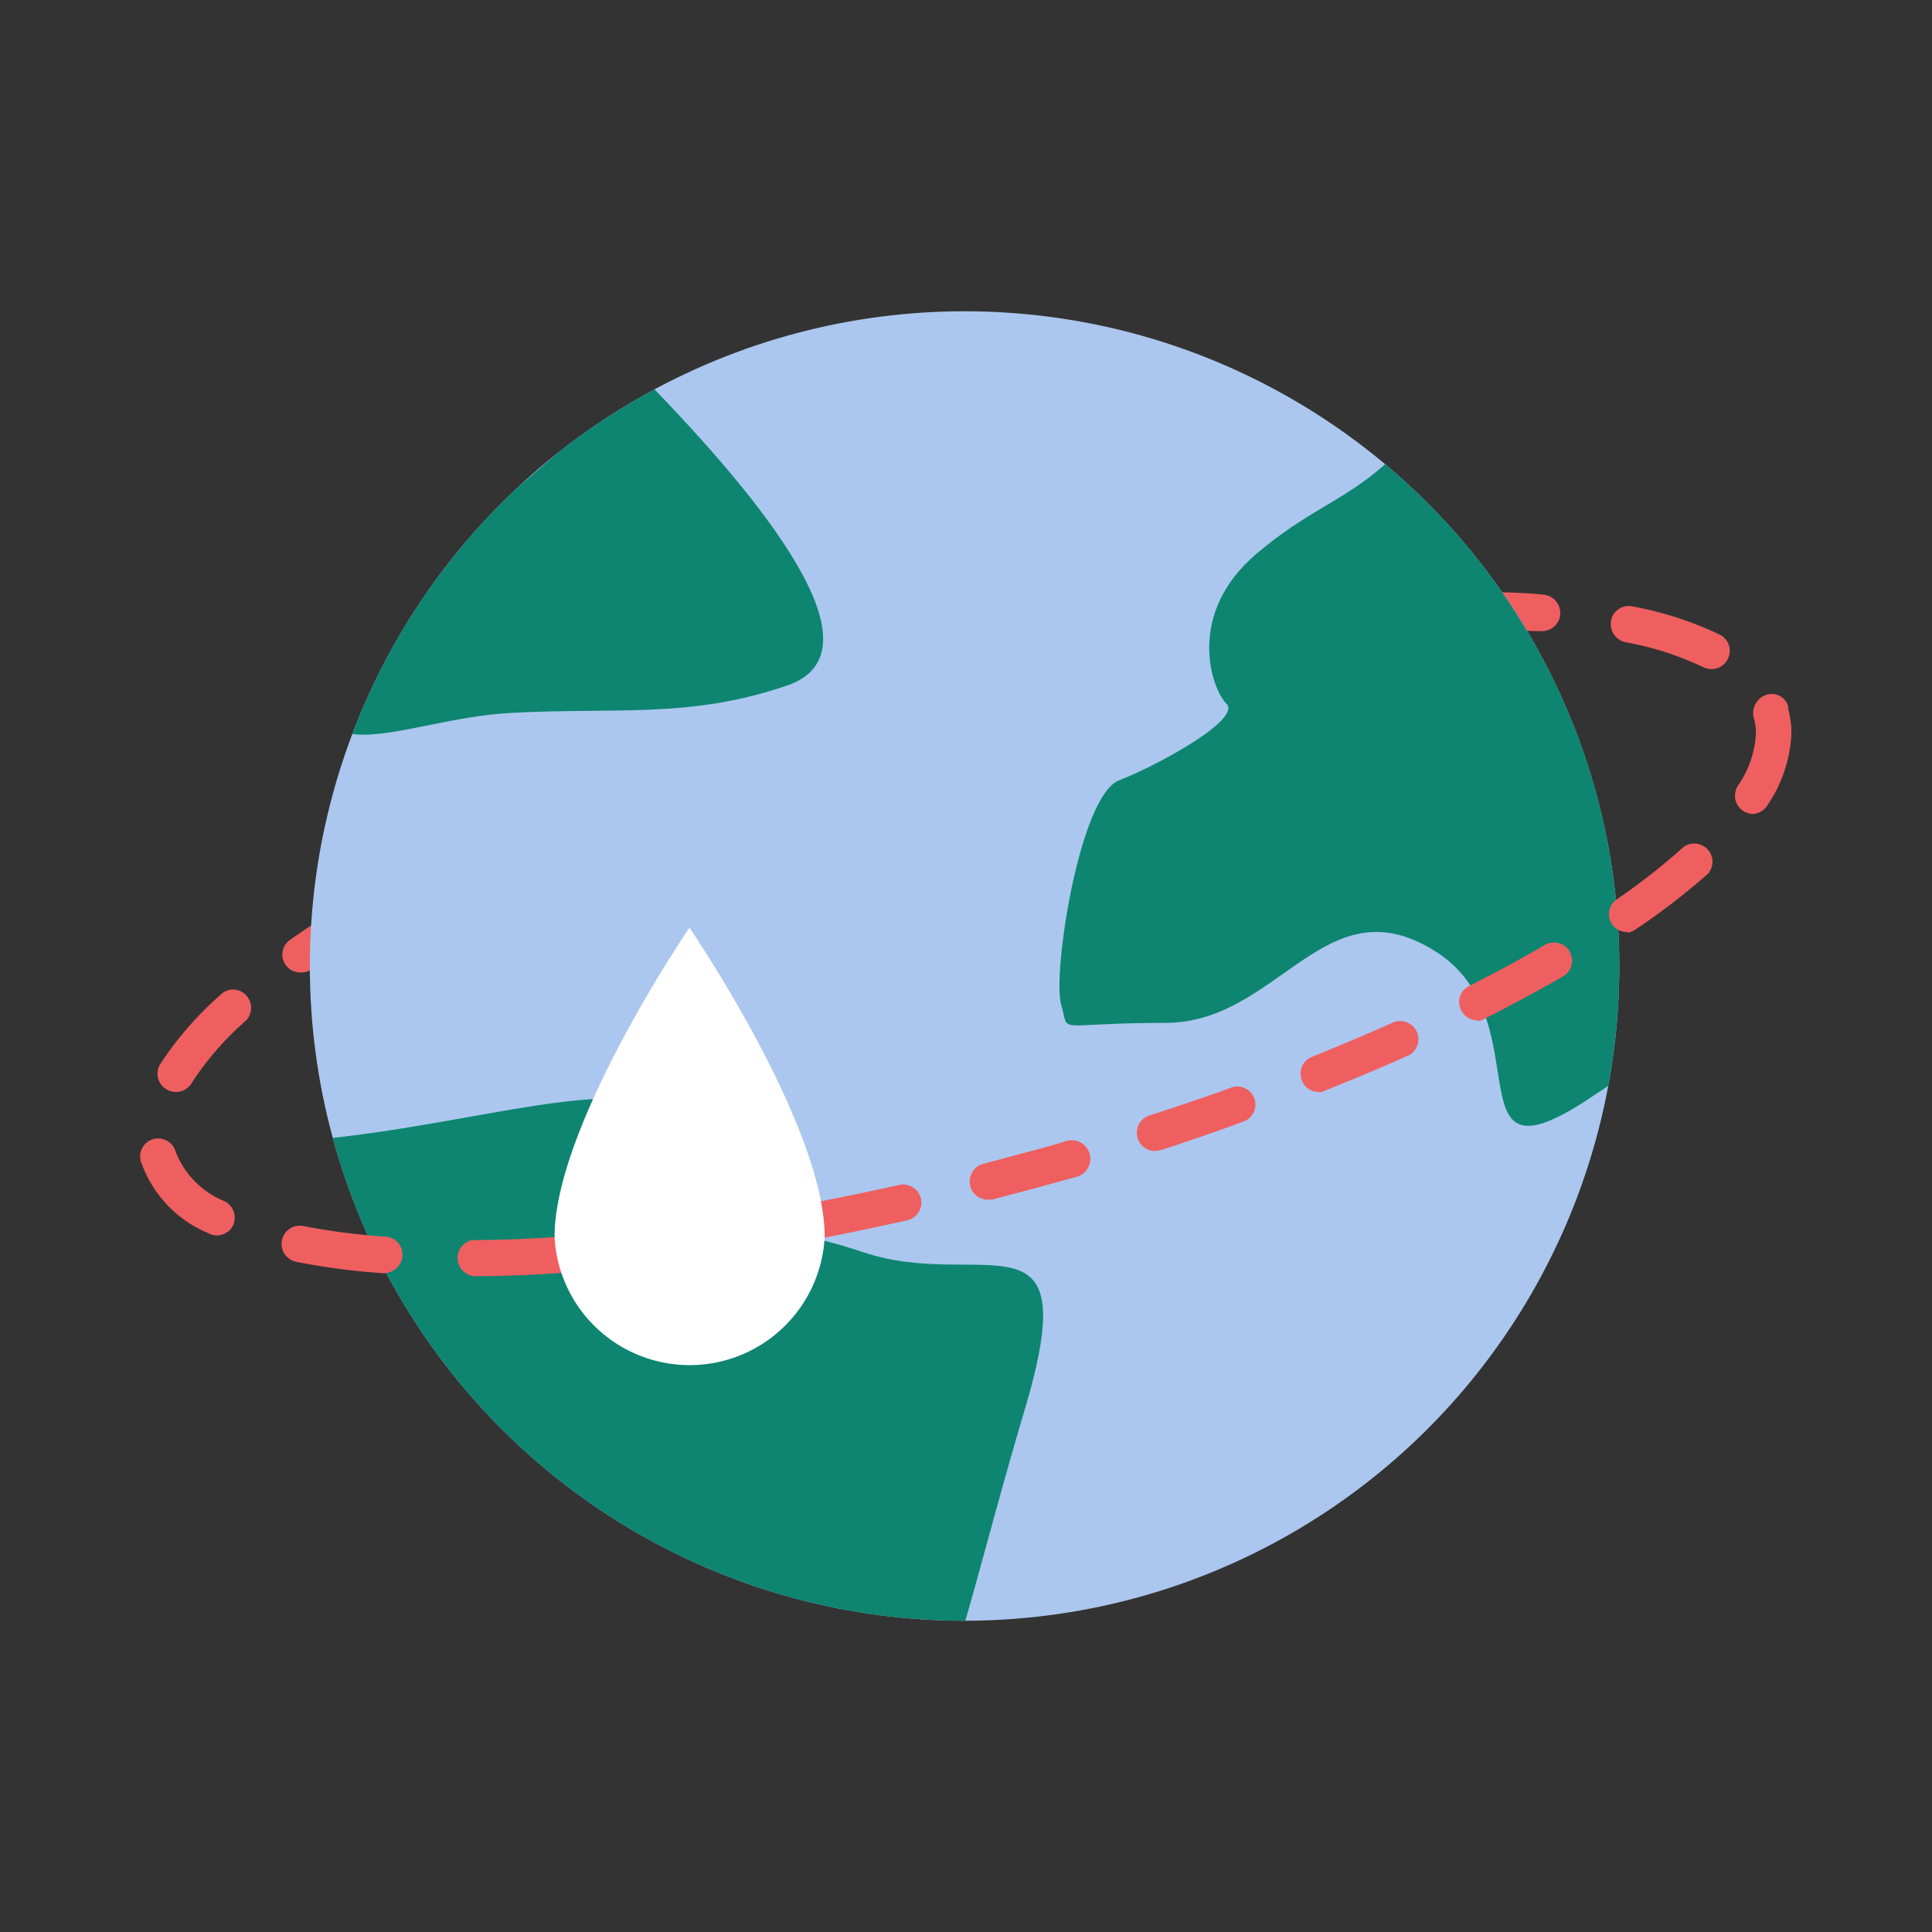 <svg id="Layer_1" data-name="Layer 1" xmlns="http://www.w3.org/2000/svg" xmlns:xlink="http://www.w3.org/1999/xlink" viewBox="0 0 54 54"><rect x="0" y="0" width="54" height="54" fill="#333333" stroke="none"/><defs><style>.cls-1{fill:none;}.cls-2{fill:#f05f60;}.cls-3{fill:#abc7ef;}.cls-4{clip-path:url(#clip-path);}.cls-5{fill:#0d8570;}.cls-6{fill:#fff;}</style><clipPath id="clip-path"><circle class="cls-1" cx="26.96" cy="27" r="18.3"/></clipPath></defs><title>Artboard 3</title><path class="cls-2" d="M8.41,27.18a.5.5,0,0,1-.29-.92c.63-.44,1.33-.89,2.09-1.33a.5.5,0,0,1,.69.19.51.51,0,0,1-.18.69c-.73.43-1.41.86-2,1.28A.52.52,0,0,1,8.41,27.18Z"/><path class="cls-2" d="M43.12,17.64h0c-.65,0-1.33-.07-2.06-.07h-.33a.54.54,0,0,1-.51-.51.5.5,0,0,1,.5-.51H41c.75,0,1.46,0,2.14.07a.52.52,0,0,1,.47.54A.51.51,0,0,1,43.12,17.64Z"/><circle class="cls-3" cx="26.96" cy="27" r="18.3"/><g class="cls-4"><path class="cls-5" d="M40.14,11.46c-2.11,2.6-3,2.32-5,4s-1.29,3.78-.86,4.21-1.89,1.71-3,2.14-1.87,5.41-1.62,6.27-.27.51,2.91.51,4.46-3.95,7.55-2,.26,6.87,4.47,4,4.58-.51,5-4.8"/><path class="cls-5" d="M18,10.58c3.35,3.43,6.75,7.64,4,8.58s-4.78.6-7.78.77S8.05,22,9.34,18.05"/><path class="cls-5" d="M7,31.94c5.53,0,11.78-2.78,12.13,0s1.66,1.94,5,3.06,6.25-1.41,4.5,4.44S26.11,50,24.2,50.29s-15.54-5-15.54-5Z"/></g><path class="cls-2" d="M13.2,35.66a.51.51,0,0,1,0-1q1.14,0,2.4-.09a.5.5,0,0,1,.54.47.5.5,0,0,1-.47.54q-1.29.09-2.46.09Zm-2.43-.07h0a18.75,18.75,0,0,1-2.48-.32.51.51,0,1,1,.2-1,18.76,18.76,0,0,0,2.35.3.51.51,0,0,1,0,1Zm7.28-.24a.51.51,0,0,1-.05-1c.77-.09,1.57-.2,2.39-.33a.51.51,0,0,1,.15,1c-.83.13-1.64.23-2.43.32Zm4.81-.74a.51.51,0,0,1-.09-1c.77-.15,1.56-.31,2.36-.49a.51.51,0,0,1,.61.38.51.51,0,0,1-.39.61c-.81.18-1.61.35-2.39.5ZM6.05,34.53a.46.46,0,0,1-.22-.06,3.35,3.35,0,0,1-1.89-2,.5.5,0,0,1,.34-.63.51.51,0,0,1,.63.35,2.45,2.45,0,0,0,1.38,1.39.52.52,0,0,1,.22.68A.51.51,0,0,1,6.05,34.53Zm21.56-1a.5.5,0,0,1-.49-.38.51.51,0,0,1,.36-.62l1.16-.31q.59-.15,1.17-.33a.51.51,0,0,1,.29,1l-1.2.33-1.17.31Zm4.67-1.36a.5.5,0,0,1-.48-.35.51.51,0,0,1,.32-.64c.78-.25,1.55-.51,2.29-.78a.5.5,0,0,1,.65.31.5.5,0,0,1-.31.64c-.75.28-1.52.54-2.31.8Zm4.58-1.65a.49.49,0,0,1-.47-.32.5.5,0,0,1,.28-.66c.76-.31,1.5-.62,2.22-.94a.51.51,0,1,1,.41.93c-.72.32-1.48.64-2.26.95A.39.39,0,0,1,36.86,30.53Zm-31.95,0a.56.56,0,0,1-.27-.08.51.51,0,0,1-.16-.7,9.47,9.47,0,0,1,1.68-1.93.49.49,0,0,1,.71,0,.51.51,0,0,1,0,.72,8.32,8.32,0,0,0-1.5,1.72A.51.51,0,0,1,4.91,30.52Zm36.38-2a.52.52,0,0,1-.45-.28.5.5,0,0,1,.22-.68c.75-.38,1.46-.76,2.12-1.15a.51.51,0,0,1,.69.18.51.51,0,0,1-.18.7c-.68.39-1.4.78-2.17,1.17A.46.46,0,0,1,41.29,28.54Zm4.2-2.47a.5.5,0,0,1-.29-.92,18,18,0,0,0,1.86-1.46.51.51,0,0,1,.68.75,18.61,18.61,0,0,1-2,1.54A.52.52,0,0,1,45.49,26.07ZM49,22.75a.56.56,0,0,1-.27-.08.51.51,0,0,1-.16-.7,2.83,2.83,0,0,0,.51-1.48,1.52,1.52,0,0,0-.06-.42.54.54,0,0,1,.35-.65.48.48,0,0,1,.61.32l0,.07a2.59,2.59,0,0,1,.09.68,3.83,3.83,0,0,1-.66,2A.51.51,0,0,1,49,22.75ZM47.84,18.7a.59.59,0,0,1-.23-.05,8.47,8.47,0,0,0-2.18-.7.52.52,0,0,1-.4-.6.5.5,0,0,1,.6-.4,9.71,9.71,0,0,1,2.44.79.5.5,0,0,1,.22.68A.5.5,0,0,1,47.84,18.7Z"/><path class="cls-6" d="M23.05,34.57a3.78,3.78,0,0,1-7.55,0c0-3.12,3.77-8.64,3.77-8.64S23.05,31.45,23.05,34.57Z"/></svg>
